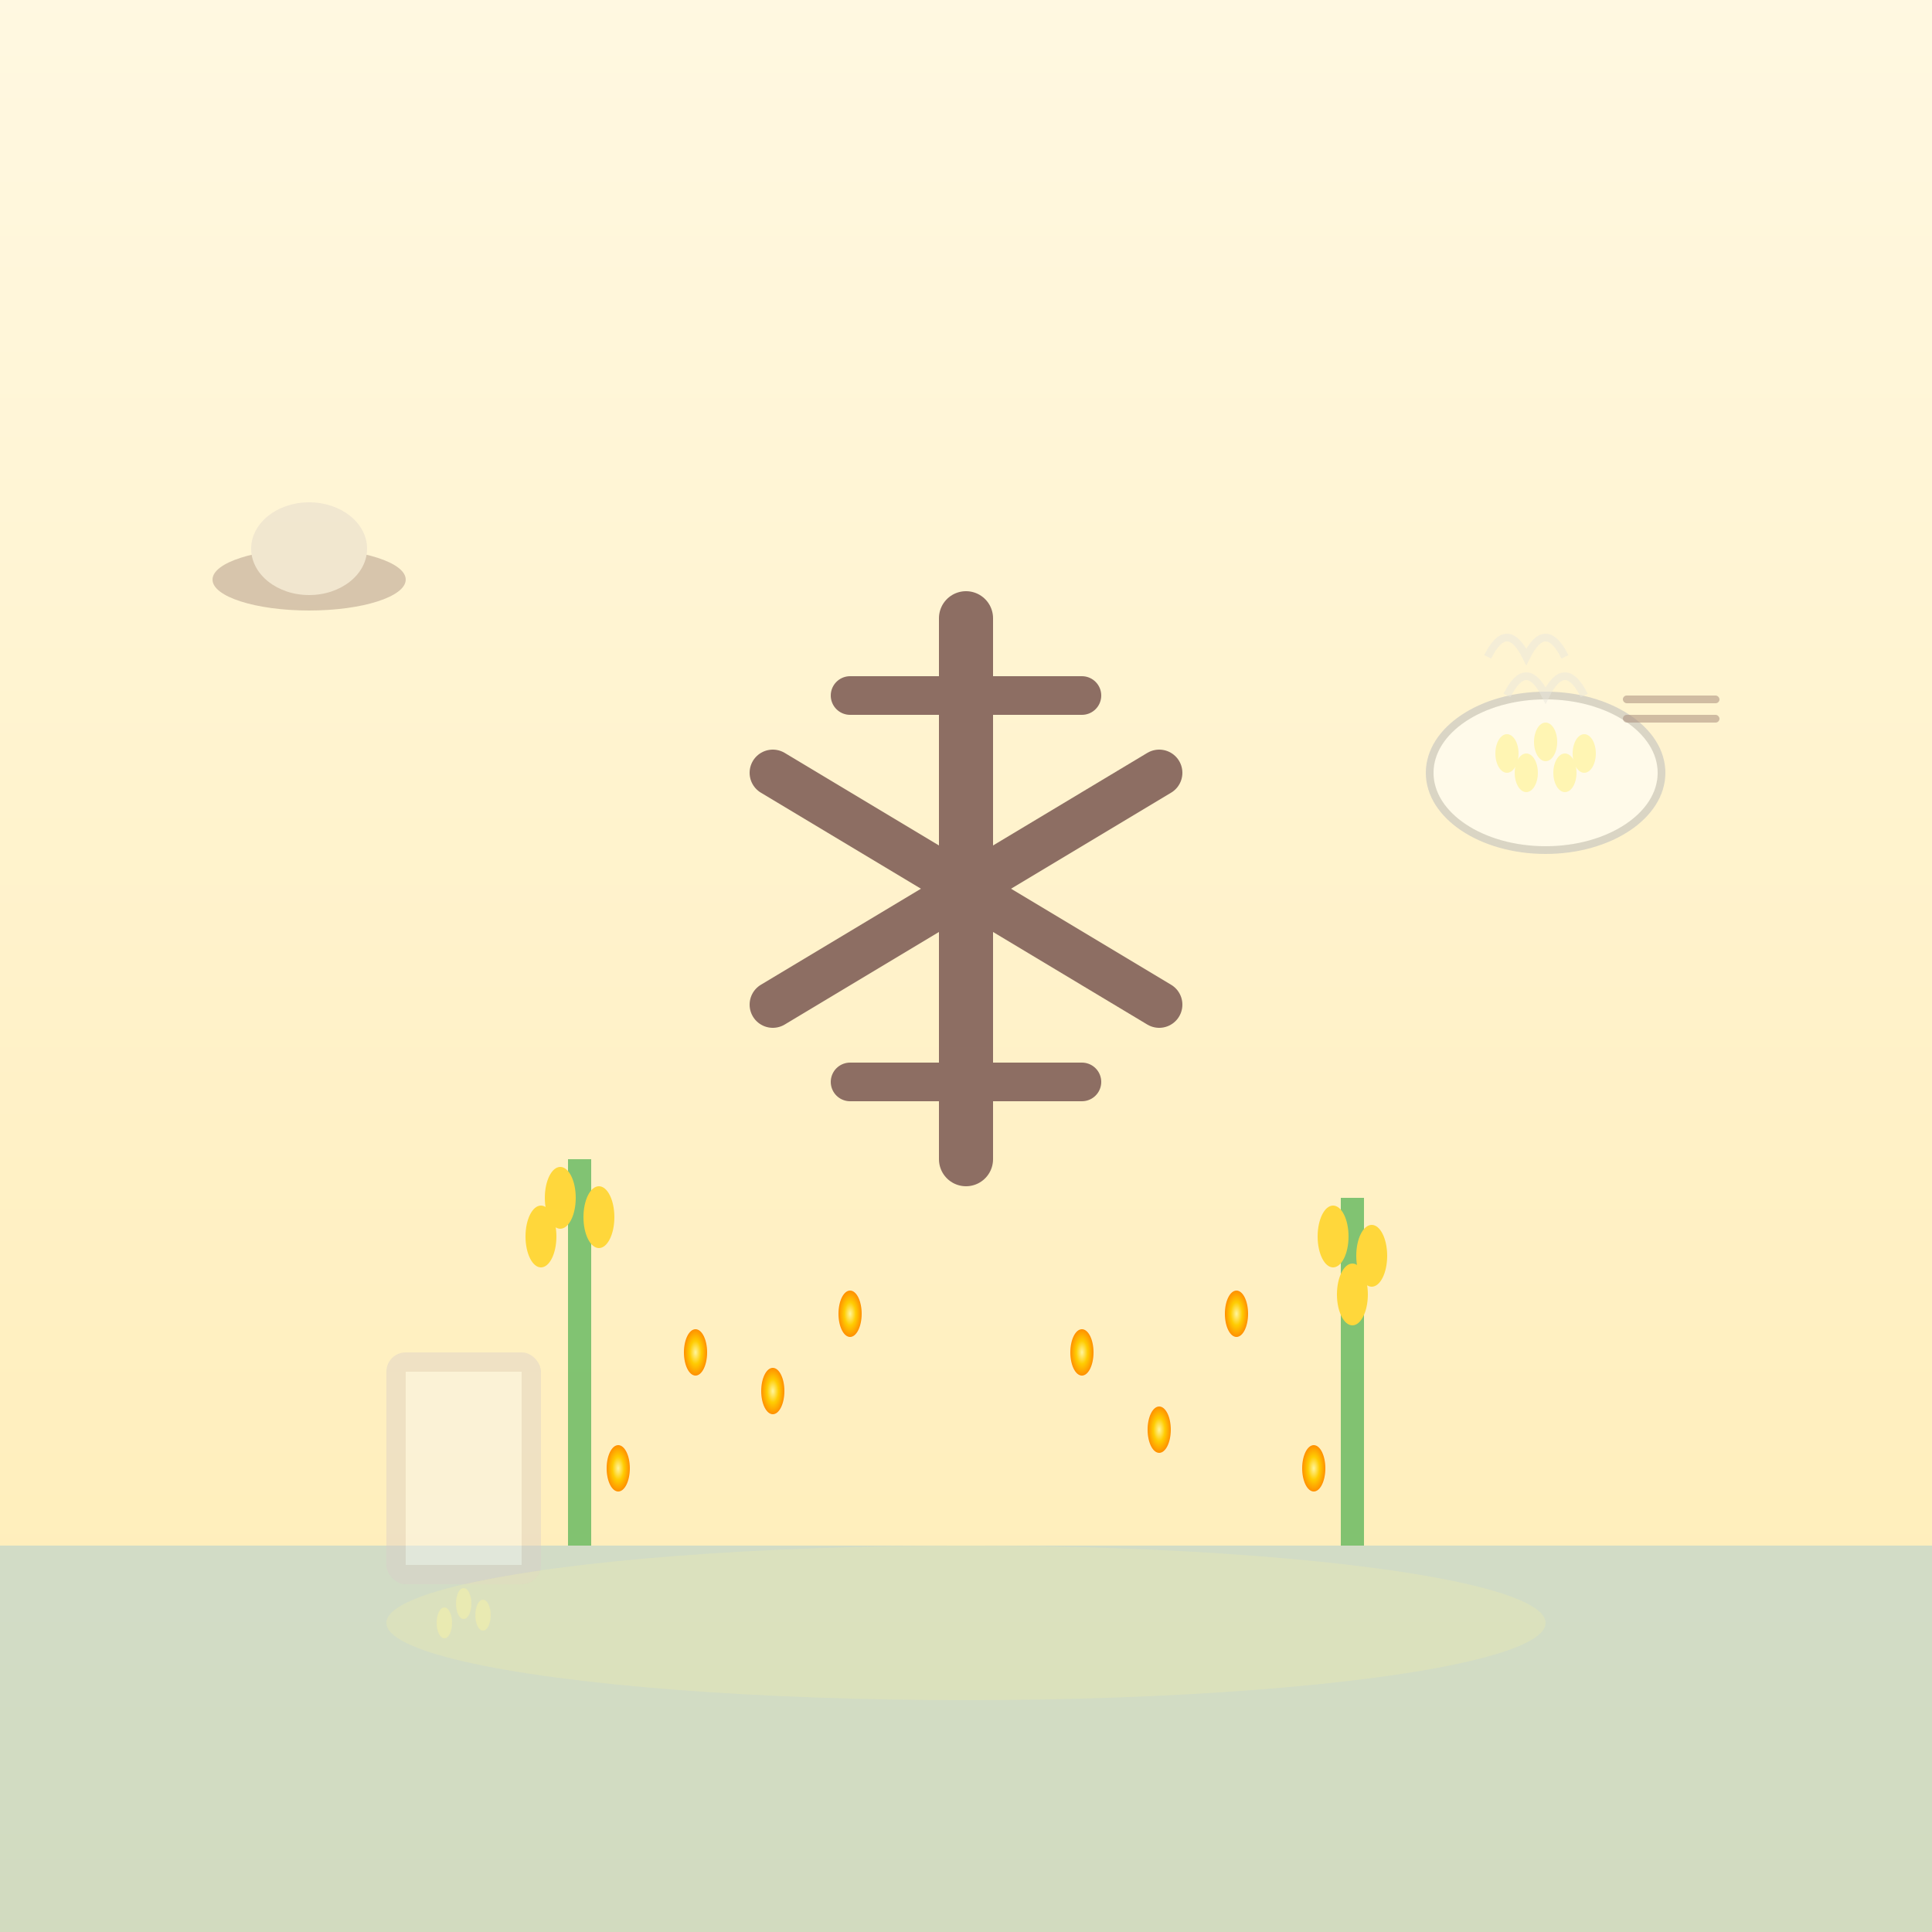 <svg xmlns="http://www.w3.org/2000/svg" width="500" height="500" viewBox="0 0 500 500">
  <rect x="0" y="0" width="500" height="500" fill="#333333" stroke="none"/>
  <defs>
    <linearGradient id="bgGrad119" x1="0%" y1="0%" x2="0%" y2="100%">
      <stop offset="0%" style="stop-color:#fff8e1;stop-opacity:1" />
      <stop offset="100%" style="stop-color:#ffecb3;stop-opacity:1" />
    </linearGradient>
    <radialGradient id="riceGrad119" cx="50%" cy="50%" r="50%">
      <stop offset="0%" style="stop-color:#fff59d;stop-opacity:1" />
      <stop offset="50%" style="stop-color:#ffcc02;stop-opacity:1" />
      <stop offset="100%" style="stop-color:#ff8f00;stop-opacity:1" />
    </radialGradient>
  </defs>
  
  <!-- Background -->
  <rect width="500" height="500" fill="url(#bgGrad119)"/>
  
  <!-- Rice field water -->
  <rect x="0" y="400" width="500" height="100" fill="#2196f3" opacity="0.2"/>
  
  <!-- Main radical shape 米 (rice) -->
  <!-- Central vertical stroke -->
  <path d="M250 160 L250 300" 
    stroke="#8d6e63" stroke-width="14" fill="none" stroke-linecap="round"/>
  
  <!-- Left diagonal stroke -->
  <path d="M200 200 L300 260" 
    stroke="#8d6e63" stroke-width="12" fill="none" stroke-linecap="round"/>
  
  <!-- Right diagonal stroke -->
  <path d="M300 200 L200 260" 
    stroke="#8d6e63" stroke-width="12" fill="none" stroke-linecap="round"/>
  
  <!-- Top horizontal stroke -->
  <path d="M220 180 L280 180" 
    stroke="#8d6e63" stroke-width="10" fill="none" stroke-linecap="round"/>
  
  <!-- Bottom horizontal stroke -->
  <path d="M220 280 L280 280" 
    stroke="#8d6e63" stroke-width="10" fill="none" stroke-linecap="round"/>
  
  <!-- Rice grains scattered -->
  <g fill="url(#riceGrad119)">
  <ellipse cx="180" cy="350" rx="3" ry="6"/>
  <ellipse cx="200" cy="360" rx="3" ry="6"/>
  <ellipse cx="220" cy="340" rx="3" ry="6"/>
  <ellipse cx="280" cy="350" rx="3" ry="6"/>
  <ellipse cx="300" cy="370" rx="3" ry="6"/>
  <ellipse cx="320" cy="340" rx="3" ry="6"/>
  <ellipse cx="160" cy="380" rx="3" ry="6"/>
  <ellipse cx="340" cy="380" rx="3" ry="6"/>
  
  <!-- Rice plants -->
  <g opacity="0.7">
  <!-- Left rice plant -->
  <path d="M150 400 L150 300" stroke="#4caf50" stroke-width="6" fill="none"/>
  <g fill="#ffcc02">
    <ellipse cx="145" cy="310" rx="4" ry="8"/>
    <ellipse cx="155" cy="315" rx="4" ry="8"/>
    <ellipse cx="140" cy="320" rx="4" ry="8"/>
    
    <!-- Right rice plant -->
    <path d="M350 400 L350 310" stroke="#4caf50" stroke-width="6" fill="none"/>
    <g fill="#ffcc02">
      <ellipse cx="345" cy="320" rx="4" ry="8"/>
      <ellipse cx="355" cy="325" rx="4" ry="8"/>
      <ellipse cx="350" cy="335" rx="4" ry="8"/>
    </g>
    </g>
  
    <!-- Rice bowl -->
    <g transform="translate(400,200)" opacity="0.8">
    <ellipse cx="0" cy="0" rx="30" ry="20" fill="#ffffff" stroke="#bdbdbd" stroke-width="2"/>
    <!-- Rice in bowl -->
    <g fill="#fff59d">
      <ellipse cx="-10" cy="-5" rx="3" ry="5"/>
      <ellipse cx="0" cy="-8" rx="3" ry="5"/>
      <ellipse cx="10" cy="-5" rx="3" ry="5"/>
      <ellipse cx="-5" cy="0" rx="3" ry="5"/>
      <ellipse cx="5" cy="0" rx="3" ry="5"/>
    </g>
    </g>
  
    <!-- Chopsticks -->
    <g transform="translate(420,180)" opacity="0.6">
    <rect x="0" y="0" width="25" height="2" rx="1" fill="#8d6e63"/>
    <rect x="0" y="5" width="25" height="2" rx="1" fill="#8d6e63"/>
    </g>
  
    <!-- Rice sack -->
    <g transform="translate(100,350)" opacity="0.6">
    <rect x="0" y="0" width="40" height="60" rx="5" fill="#d7ccc8"/>
    <rect x="5" y="5" width="30" height="50" fill="#f5f5f5"/>
    <!-- Rice spilling out -->
    <g fill="#fff59d">
      <ellipse cx="20" cy="65" rx="2" ry="4"/>
      <ellipse cx="25" cy="68" rx="2" ry="4"/>
      <ellipse cx="15" cy="70" rx="2" ry="4"/>
    </g>
    </g>
  
    <!-- Steam from cooked rice -->
    <g stroke="#e0e0e0" stroke-width="2" opacity="0.5" fill="none">
    <path d="M390 180 Q395 170 400 180 Q405 170 410 180"/>
    <path d="M385 170 Q390 160 395 170 Q400 160 405 170"/>
    </g>
  
    <!-- Farmer's hat -->
    <g transform="translate(80,150)" opacity="0.5">
    <ellipse cx="0" cy="0" rx="25" ry="8" fill="#8d6e63"/>
    <ellipse cx="0" cy="-8" rx="15" ry="12" fill="#d7ccc8"/>
    </g>
  
    <!-- Rice field reflection -->
    <g fill="#fff59d" opacity="0.3">
    <ellipse cx="250" cy="420" rx="150" ry="20"/>
    </g>
  
    <!-- Kanji character 米 -->
    
    </g>
  </g>
</svg> 